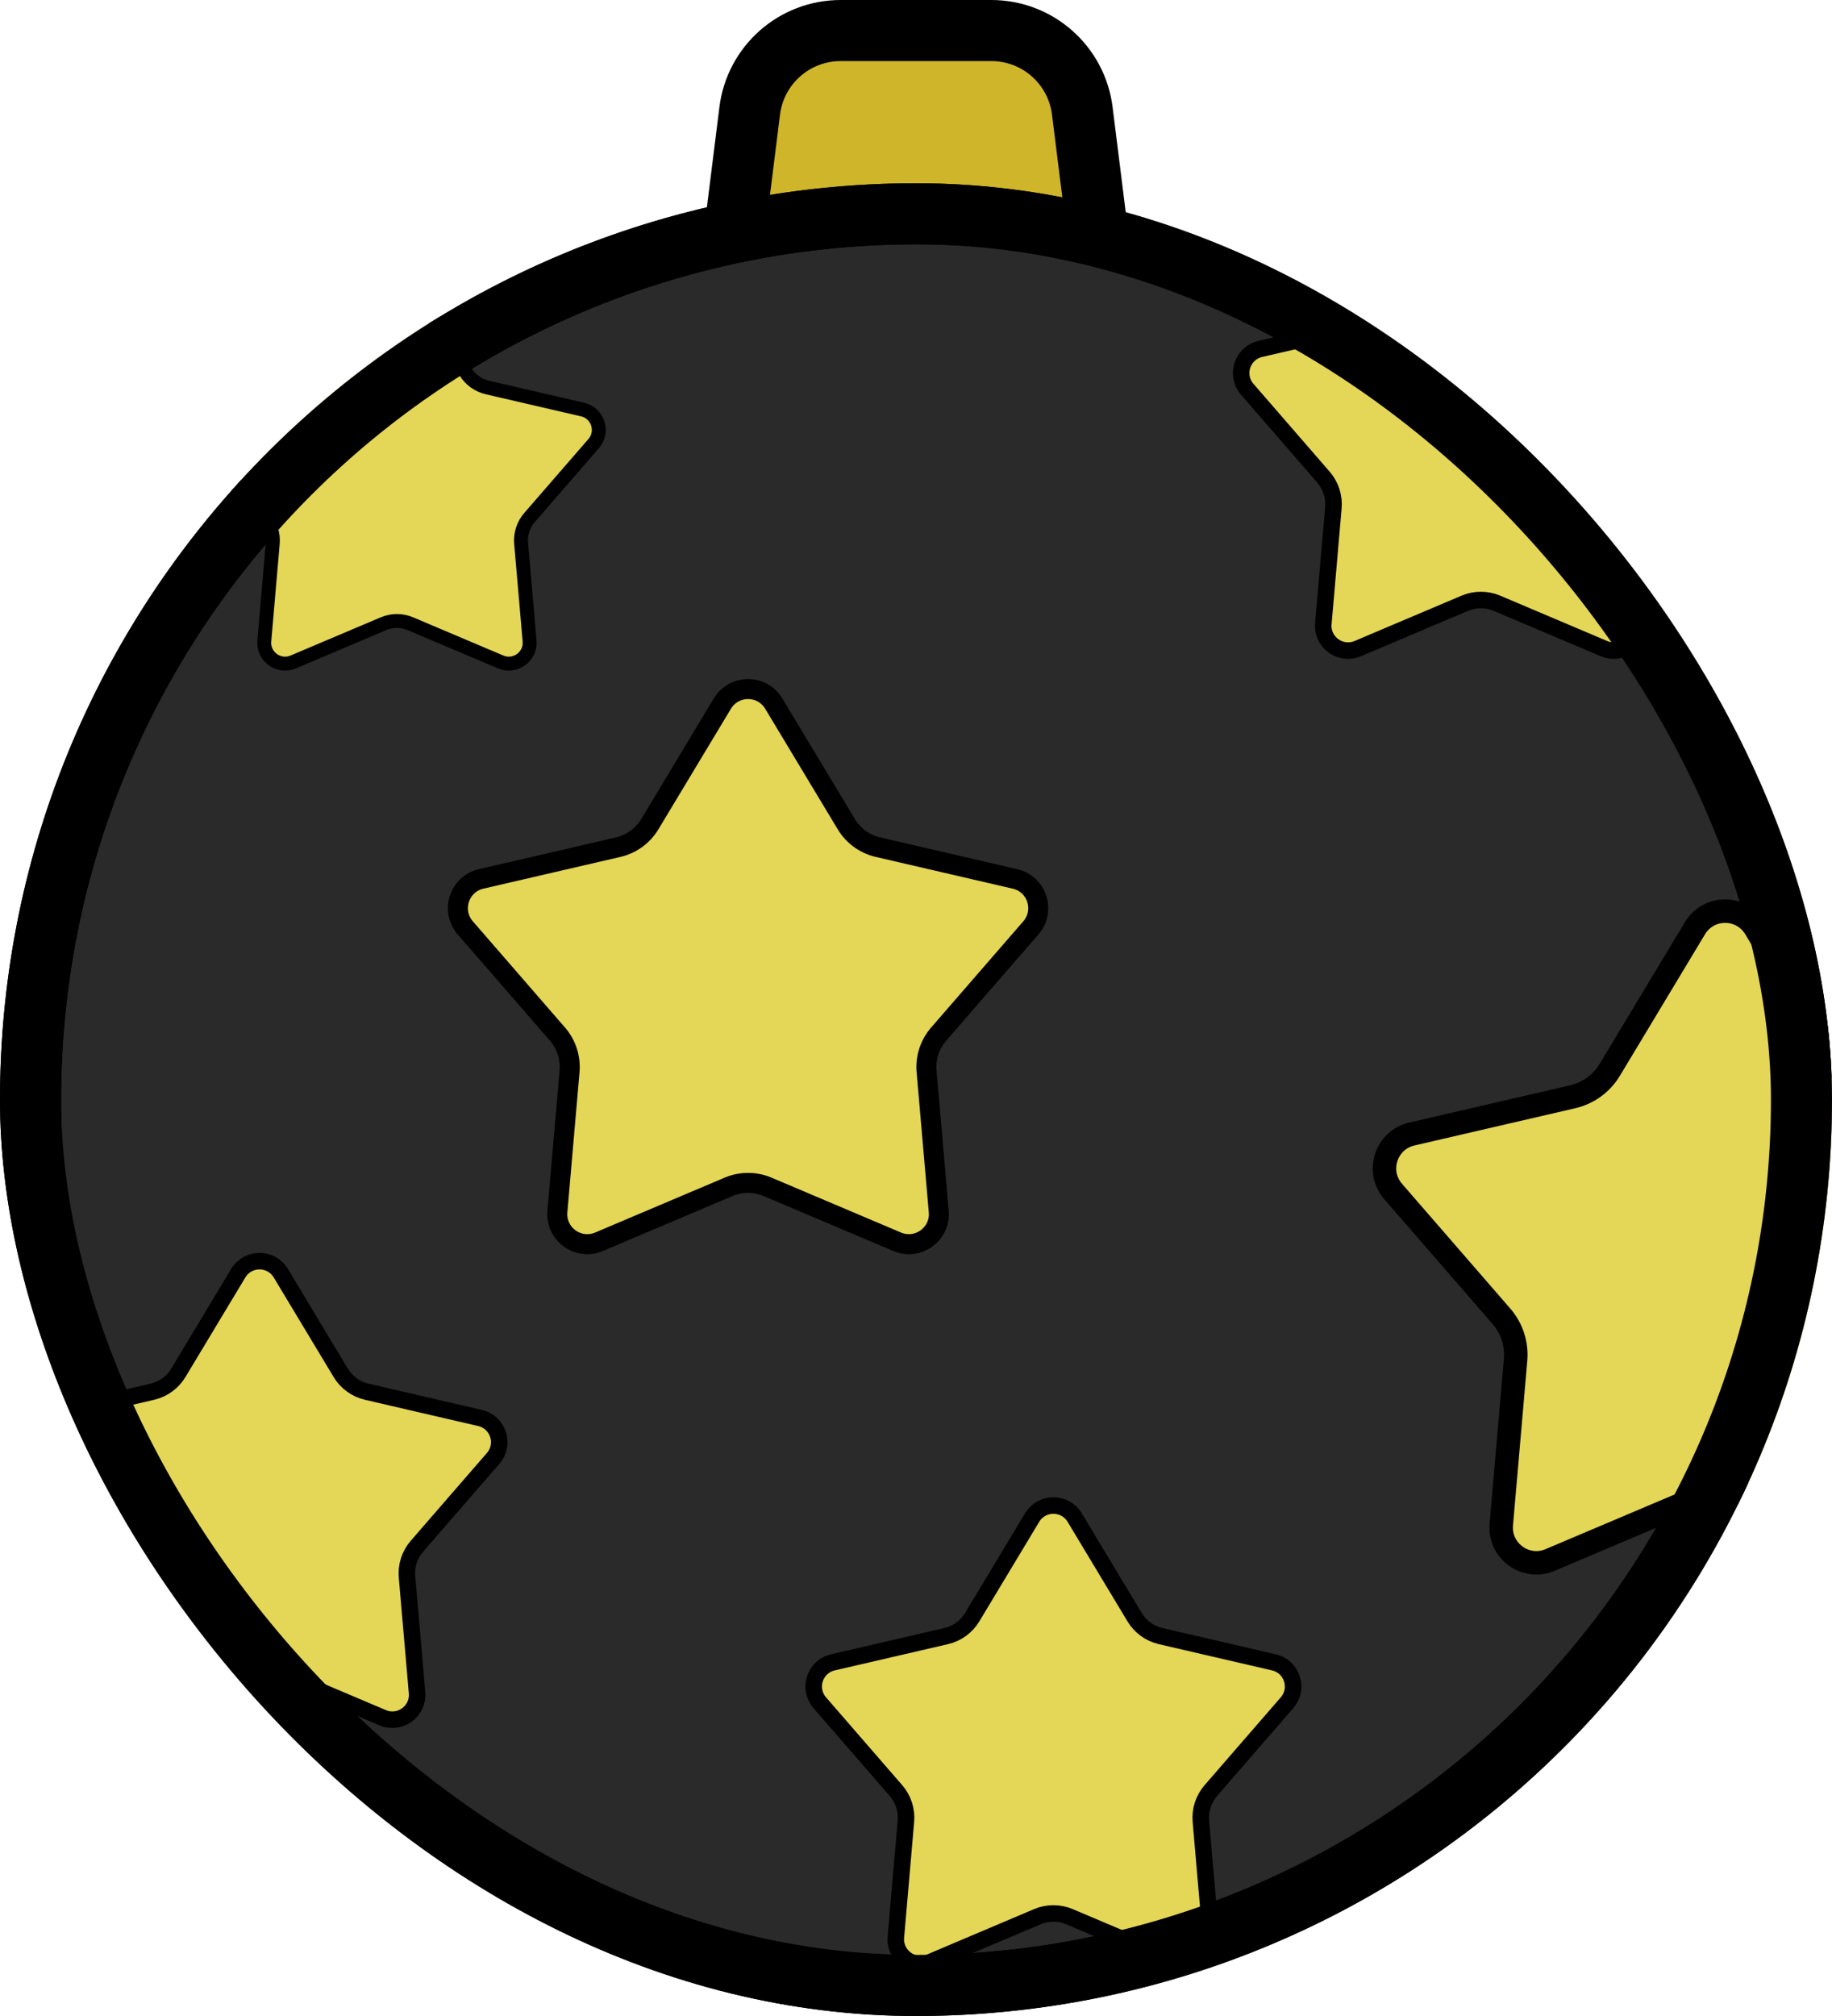 <svg width="60" height="66" viewBox="0 0 60 66" fill="none" xmlns="http://www.w3.org/2000/svg">
<g clip-path="url(#clip0_28_107)">
<path d="M24.554 3.628C24.742 2.127 26.018 1 27.531 1H32.469C33.982 1 35.258 2.127 35.446 3.628L36.946 15.628C37.169 17.419 35.773 19 33.969 19H26.031C24.227 19 22.831 17.419 23.054 15.628L24.554 3.628Z" fill="#CFB529" stroke="black" stroke-width="2"/>
<g clip-path="url(#clip1_28_107)">
<circle cx="30" cy="36" r="29" fill="#2A2A2A" stroke="black" stroke-width="2"/>
<path d="M7.804 41.681C8.12 41.157 8.88 41.157 9.196 41.681L11.159 44.943C11.348 45.257 11.656 45.48 12.013 45.563L15.721 46.422C16.318 46.56 16.553 47.283 16.151 47.745L13.656 50.62C13.416 50.897 13.298 51.259 13.33 51.624L13.659 55.417C13.712 56.027 13.097 56.473 12.533 56.235L9.028 54.75C8.69 54.607 8.31 54.607 7.972 54.75L4.467 56.235C3.903 56.473 3.288 56.027 3.341 55.417L3.67 51.624C3.702 51.259 3.584 50.897 3.344 50.62L0.849 47.745C0.447 47.283 0.682 46.56 1.279 46.422L4.987 45.563C5.344 45.48 5.652 45.257 5.841 44.943L7.804 41.681Z" fill="#E4D657" stroke="black" stroke-width="0.541"/>
<path d="M33.804 49.681C34.12 49.157 34.88 49.157 35.196 49.681L37.159 52.943C37.348 53.257 37.656 53.48 38.013 53.563L41.721 54.422C42.318 54.56 42.553 55.283 42.151 55.745L39.656 58.62C39.416 58.897 39.298 59.259 39.33 59.624L39.659 63.417C39.712 64.027 39.097 64.473 38.533 64.235L35.028 62.75C34.691 62.607 34.309 62.607 33.972 62.75L30.467 64.235C29.903 64.473 29.288 64.027 29.341 63.417L29.67 59.624C29.702 59.259 29.584 58.897 29.344 58.62L26.849 55.745C26.447 55.283 26.682 54.56 27.279 54.422L30.987 53.563C31.344 53.48 31.652 53.257 31.841 52.943L33.804 49.681Z" fill="#E4D657" stroke="black" stroke-width="0.541"/>
<path d="M23.658 23.035C24.04 22.4 24.96 22.4 25.342 23.035L27.718 26.983C27.947 27.363 28.32 27.634 28.752 27.734L33.242 28.774C33.964 28.941 34.248 29.817 33.762 30.376L30.741 33.856C30.451 34.191 30.308 34.63 30.346 35.072L30.745 39.663C30.809 40.401 30.064 40.941 29.382 40.653L25.139 38.855C24.731 38.682 24.269 38.682 23.861 38.855L19.618 40.653C18.936 40.941 18.191 40.401 18.255 39.663L18.654 35.072C18.692 34.63 18.549 34.191 18.259 33.856L15.238 30.376C14.752 29.817 15.037 28.941 15.758 28.774L20.248 27.734C20.68 27.634 21.053 27.363 21.282 26.983L23.658 23.035Z" fill="#E4D657" stroke="black" stroke-width="0.655"/>
<path d="M55.511 30.389C55.96 29.643 57.04 29.643 57.489 30.389L60.278 35.024C60.547 35.47 60.984 35.788 61.492 35.906L66.762 37.126C67.609 37.322 67.943 38.35 67.373 39.007L63.827 43.092C63.485 43.485 63.318 44 63.363 44.519L63.831 49.908C63.906 50.775 63.032 51.41 62.231 51.07L57.25 48.96C56.771 48.757 56.229 48.757 55.75 48.96L50.769 51.07C49.968 51.41 49.094 50.775 49.169 49.908L49.637 44.519C49.682 44 49.515 43.485 49.173 43.092L45.627 39.007C45.057 38.35 45.391 37.322 46.238 37.126L51.508 35.906C52.016 35.788 52.453 35.47 52.722 35.024L55.511 30.389Z" fill="#E4D657" stroke="black" stroke-width="0.769"/>
<path d="M47.804 6.681C48.12 6.157 48.88 6.157 49.196 6.681L51.159 9.943C51.348 10.257 51.656 10.48 52.013 10.563L55.721 11.422C56.318 11.56 56.553 12.283 56.151 12.745L53.656 15.62C53.416 15.897 53.298 16.259 53.33 16.624L53.659 20.417C53.712 21.027 53.097 21.473 52.533 21.235L49.028 19.75C48.691 19.607 48.309 19.607 47.972 19.75L44.467 21.235C43.903 21.473 43.288 21.027 43.341 20.417L43.67 16.624C43.702 16.259 43.584 15.897 43.344 15.62L40.849 12.745C40.447 12.283 40.682 11.56 41.279 11.422L44.987 10.563C45.344 10.48 45.652 10.257 45.841 9.943L47.804 6.681Z" fill="#E4D657" stroke="black" stroke-width="0.541"/>
<path d="M12.414 9.415C12.68 8.974 13.32 8.974 13.586 9.415L15.239 12.162C15.398 12.427 15.658 12.615 15.958 12.685L19.081 13.408C19.583 13.524 19.781 14.133 19.443 14.523L17.342 16.943C17.14 17.176 17.04 17.482 17.067 17.789L17.344 20.983C17.389 21.496 16.871 21.872 16.396 21.671L13.444 20.421C13.16 20.3 12.84 20.3 12.556 20.421L9.604 21.671C9.129 21.872 8.611 21.496 8.656 20.983L8.933 17.789C8.96 17.482 8.86 17.176 8.658 16.943L6.557 14.523C6.219 14.133 6.417 13.524 6.919 13.408L10.042 12.685C10.342 12.615 10.602 12.427 10.761 12.162L12.414 9.415Z" fill="#E4D657" stroke="black" stroke-width="0.456"/>
</g>
<rect x="1" y="7" width="58" height="58" rx="29" stroke="black" stroke-width="2"/>
</g>
<defs>
<clipPath id="clip0_28_107">
<rect width="60" height="66" fill="white"/>
</clipPath>
<clipPath id="clip1_28_107">
<rect y="6" width="60" height="60" rx="30" fill="white"/>
</clipPath>
</defs>
</svg>
